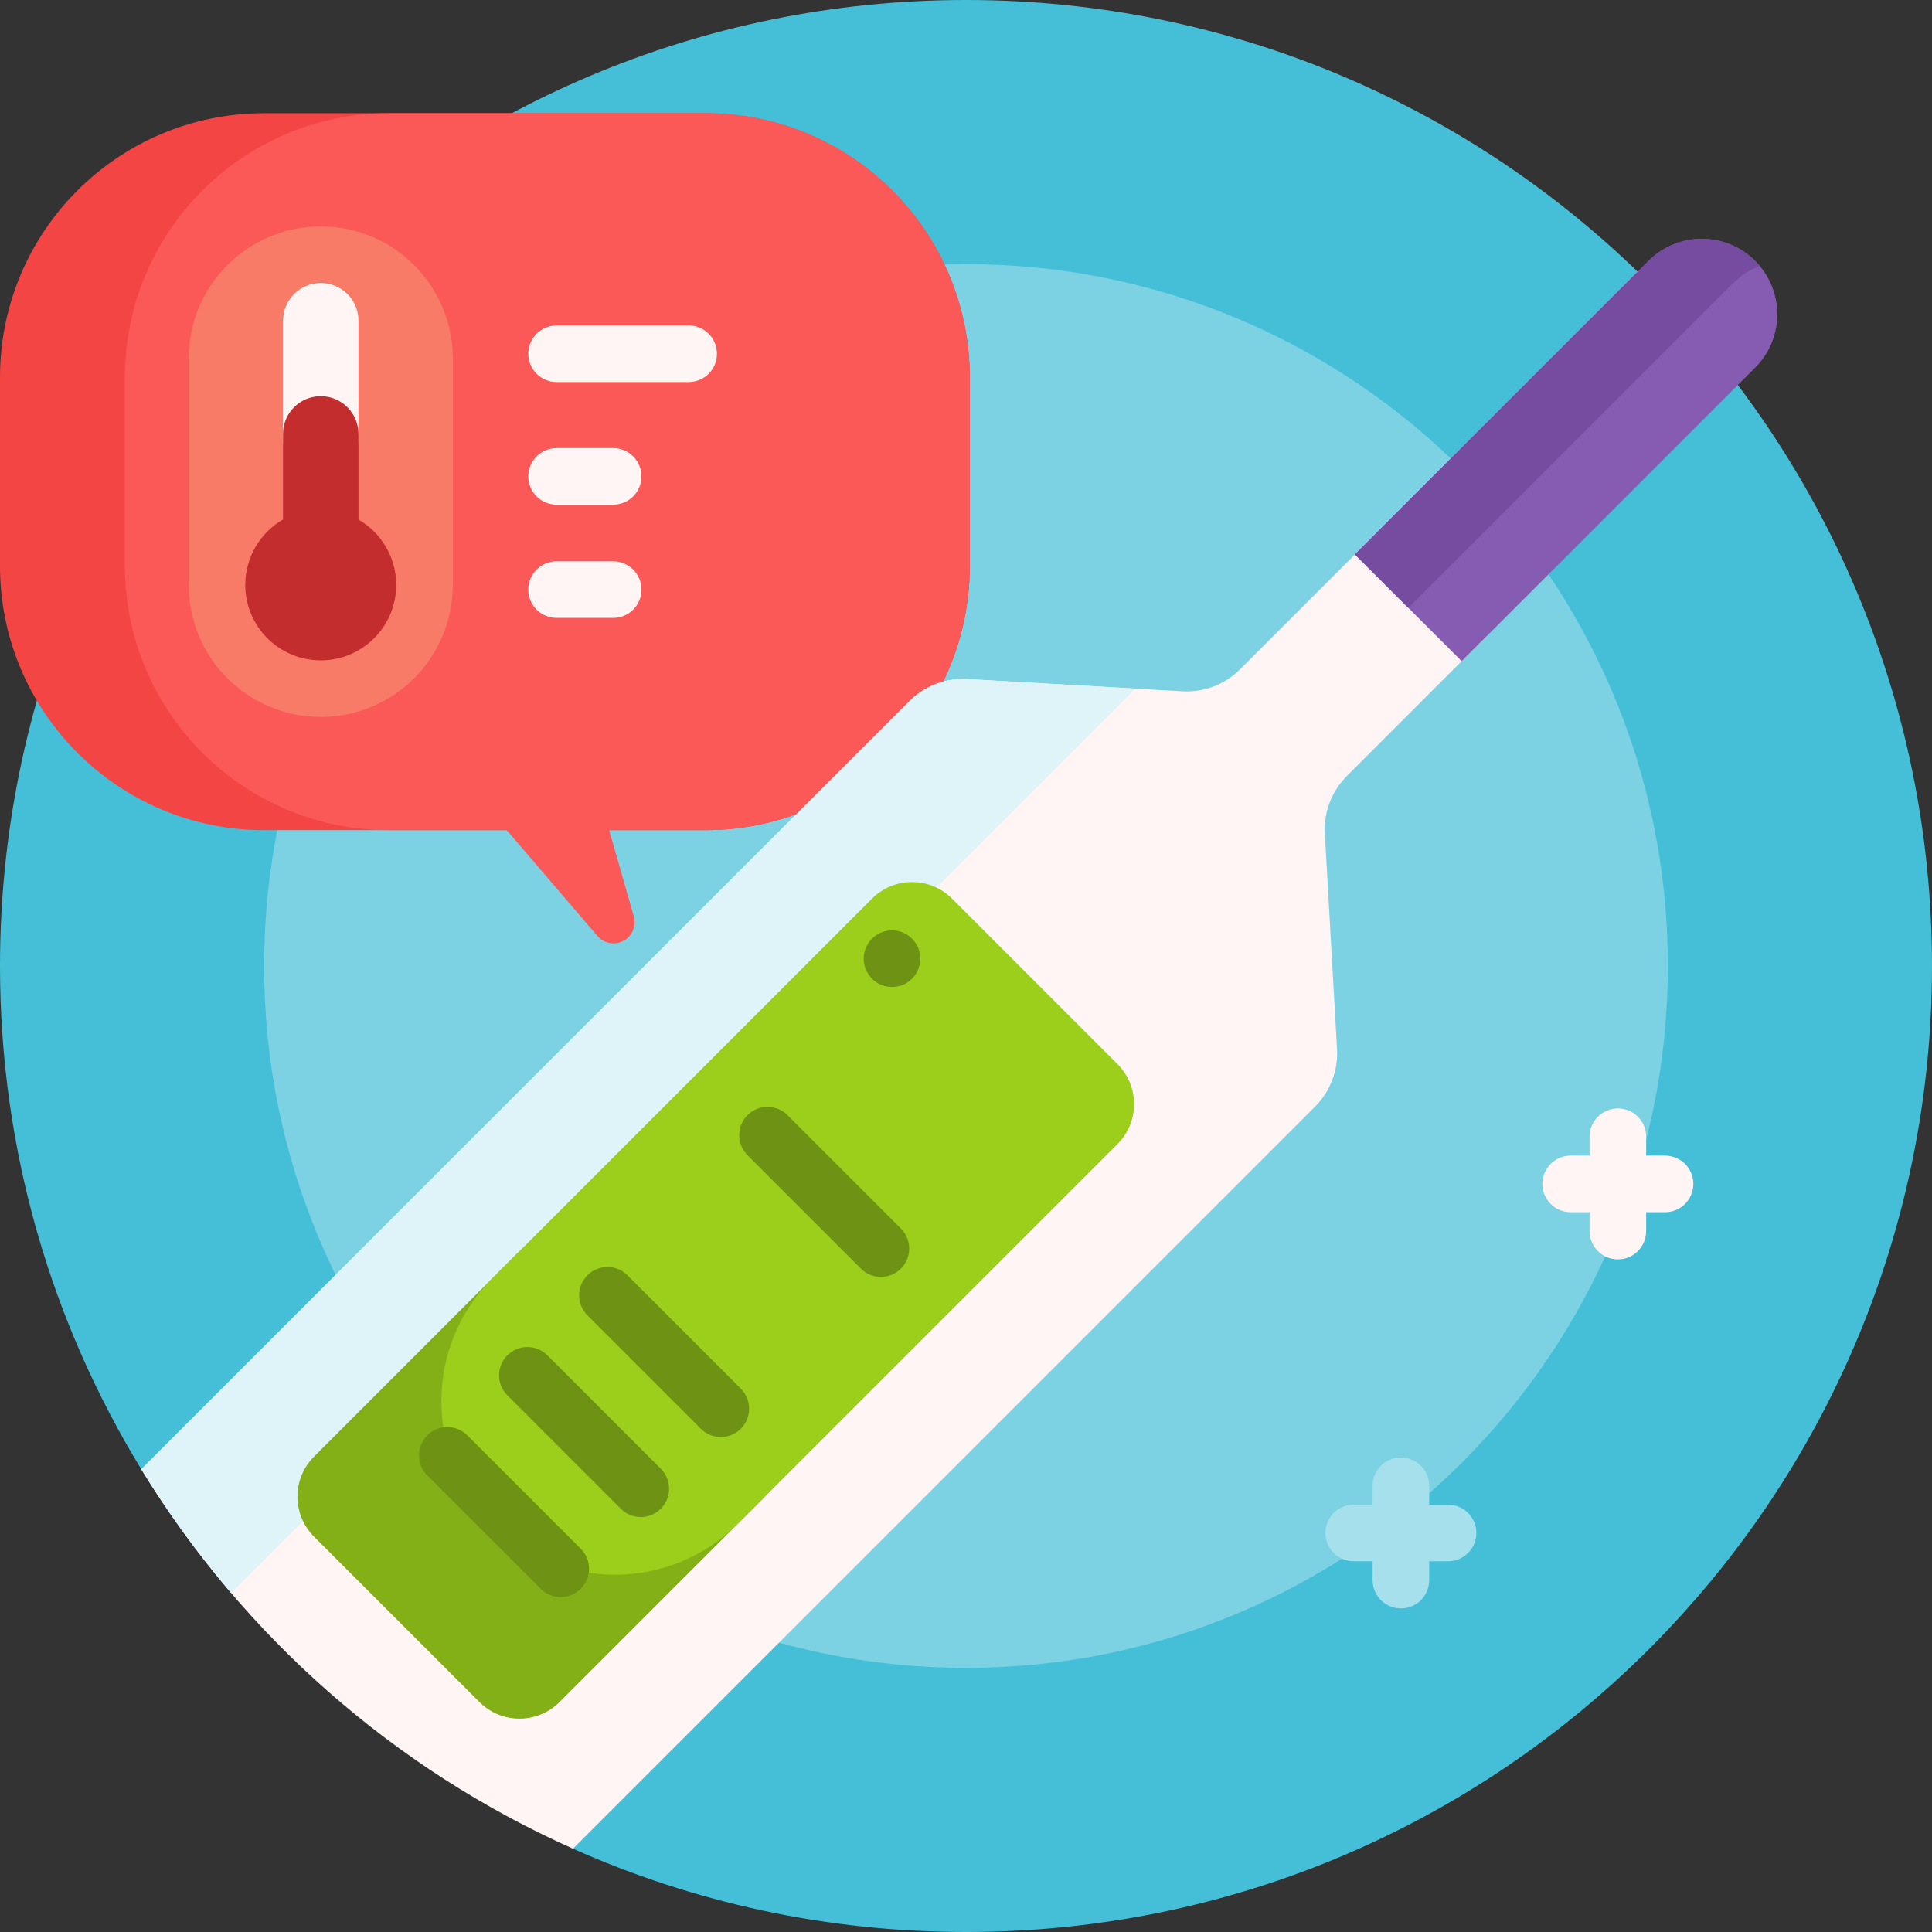 <svg id="Capa_1" enable-background="new 0 0 512 512" height="512" viewBox="0 0 512 512" width="512" xmlns="http://www.w3.org/2000/svg"><rect x="0" y="0" width="512" height="512" fill="#333333" stroke="none"/><g><path d="m512 256c0 141.385-114.615 256-256 256-37.087 0-72.332-7.887-104.15-22.074-1.401-.625-113.459-99.005-114.406-100.553-23.754-38.843-37.444-84.509-37.444-133.373 0-141.385 114.615-256 256-256s256 114.615 256 256z" fill="#44bfd7"/><path d="m442 256c0 102.725-83.275 186-186 186s-186-83.275-186-186 83.275-186 186-186 186 83.275 186 186z" fill="#7cd2e3"/><path d="m187 220h-117c-38.66 0-70-31.34-70-70v-50c0-38.66 31.34-70 70-70h117c38.66 0 70 31.34 70 70v50c0 38.66-31.34 70-70 70z" fill="#f44545"/><path d="m257 100v50c0 38.66-31.34 70-70 70h-25.571l6.532 22.861c1.022 3.578-1.664 7.139-5.385 7.139-1.635 0-3.188-.714-4.252-1.956l-24.038-28.044h-31.177c-38.66 0-70-31.34-70-70v-50c0-38.66 31.34-70 70-70h83.891c38.66 0 70 31.34 70 70z" fill="#fb5858"/><path d="m393.017 141.275c7.81 7.81 7.81 20.474 0 28.284l-36.094 36.094c-4.029 4.029-6.148 9.584-5.826 15.272l3.23 57.072c.322 5.688-1.797 11.244-5.826 15.272l-196.653 196.656c-47.558-21.206-87.458-56.49-114.405-100.555l203.579-203.579c4.029-4.029 9.584-6.148 15.272-5.826l57.072 3.23c5.688.322 11.244-1.797 15.272-5.826l36.094-36.094c7.811-7.81 20.475-7.81 28.285 0z" fill="#fff5f5"/><path d="m61.234 422.146c-8.758-10.257-16.721-21.215-23.792-32.777l203.579-203.579c4.029-4.029 9.584-6.148 15.272-5.826l44.598 2.524z" fill="#def4f8"/><path d="m387.36 175.216-28.284-28.284 77.782-77.782c7.81-7.81 20.474-7.81 28.284 0 7.81 7.81 7.81 20.474 0 28.284z" fill="#865cb2"/><path d="m466.362 70.484c-2.584.972-5.008 2.498-7.087 4.577l-86.035 86.035-14.165-14.165 77.782-77.782c7.811-7.811 20.474-7.811 28.284 0 .432.432.838.877 1.221 1.335z" fill="#754ca0"/><path d="m127.066 451.066-43.841-43.841c-5.858-5.858-5.858-15.355 0-21.213l53.867-53.867c17.964-17.964 47.09-17.964 65.054 0 17.964 17.964 17.964 47.09 0 65.054l-53.867 53.867c-5.857 5.858-15.355 5.858-21.213 0z" fill="#84b017"/><path d="m130.443 403.849c-17.964-17.964-17.964-47.09 0-65.054l100.647-100.646c5.858-5.858 15.355-5.858 21.213 0l43.841 43.841c5.858 5.858 5.858 15.355 0 21.213l-100.647 100.646c-17.964 17.964-47.09 17.964-65.054 0z" fill="#9bcf1b"/><path d="m241.696 259.362c-2.929 2.929-7.678 2.929-10.607 0-2.929-2.929-2.929-7.678 0-10.607s7.678-2.929 10.606 0c2.93 2.929 2.93 7.678.001 10.607zm-32.992 36.174c-2.929-2.929-7.678-2.929-10.606 0-2.929 2.929-2.929 7.678 0 10.607l30.052 30.052c2.929 2.929 7.678 2.929 10.607 0 2.929-2.929 2.929-7.677 0-10.606zm-42.427 42.427c-2.929-2.929-7.678-2.929-10.607 0-2.929 2.929-2.929 7.678 0 10.607l30.052 30.052c2.929 2.929 7.678 2.929 10.607 0 2.929-2.929 2.929-7.678 0-10.607zm-21.213 21.213c-2.929-2.929-7.678-2.929-10.607 0s-2.929 7.677 0 10.606l30.052 30.052c2.929 2.929 7.678 2.929 10.607 0 2.929-2.929 2.929-7.677 0-10.607zm-21.213 21.213c-2.929-2.929-7.678-2.929-10.607 0s-2.929 7.677 0 10.606l30.052 30.052c2.929 2.929 7.678 2.929 10.606 0 2.929-2.929 2.929-7.677 0-10.606z" fill="#6e9213"/><path d="m85 190c-19.33 0-35-15.67-35-35v-60c0-19.33 15.67-35 35-35 19.33 0 35 15.67 35 35v60c0 19.33-15.67 35-35 35z" fill="#f87b67"/><path d="m85 126.25c-5.523 0-10-4.477-10-10v-31.25c0-5.523 4.477-10 10-10 5.523 0 10 4.477 10 10v31.25c0 5.523-4.477 10-10 10zm105-32.5c0-4.142-3.358-7.5-7.5-7.5h-35c-4.142 0-7.5 3.358-7.5 7.5 0 4.142 3.358 7.5 7.5 7.5h35c4.142 0 7.5-3.358 7.5-7.5zm-20 32.5c0-4.142-3.358-7.5-7.5-7.5h-15c-4.142 0-7.5 3.358-7.5 7.5 0 4.142 3.358 7.5 7.5 7.5h15c4.142 0 7.5-3.358 7.5-7.5zm0 30c0-4.142-3.358-7.5-7.5-7.5h-15c-4.142 0-7.5 3.358-7.5 7.5 0 4.142 3.358 7.5 7.5 7.5h15c4.142 0 7.5-3.358 7.5-7.5z" fill="#fff5f5"/><path d="m105 155c0 11.046-8.954 20-20 20s-20-8.954-20-20c0-7.403 4.022-13.866 10-17.324v-22.676c0-5.523 4.477-10 10-10s10 4.477 10 10v22.676c5.978 3.458 10 9.921 10 17.324z" fill="#c42d2d"/><path d="m391.25 406.25c0 4.142-3.358 7.5-7.5 7.5h-5v5c0 4.142-3.358 7.5-7.5 7.5s-7.5-3.358-7.5-7.5v-5h-5c-4.142 0-7.5-3.358-7.5-7.5 0-4.142 3.358-7.5 7.5-7.5h5v-5c0-4.142 3.358-7.5 7.5-7.5s7.5 3.358 7.5 7.5v5h5c4.142 0 7.5 3.358 7.5 7.5z" fill="#a6e0ec"/><path d="m448.75 313.75c0 4.142-3.358 7.5-7.5 7.5h-5v5c0 4.142-3.358 7.5-7.5 7.5s-7.5-3.358-7.5-7.5v-5h-5c-4.142 0-7.5-3.358-7.5-7.5 0-4.142 3.358-7.5 7.5-7.5h5v-5c0-4.142 3.358-7.5 7.5-7.5s7.5 3.358 7.5 7.5v5h5c4.142 0 7.5 3.358 7.5 7.5z" fill="#fff5f5"/></g></svg>
